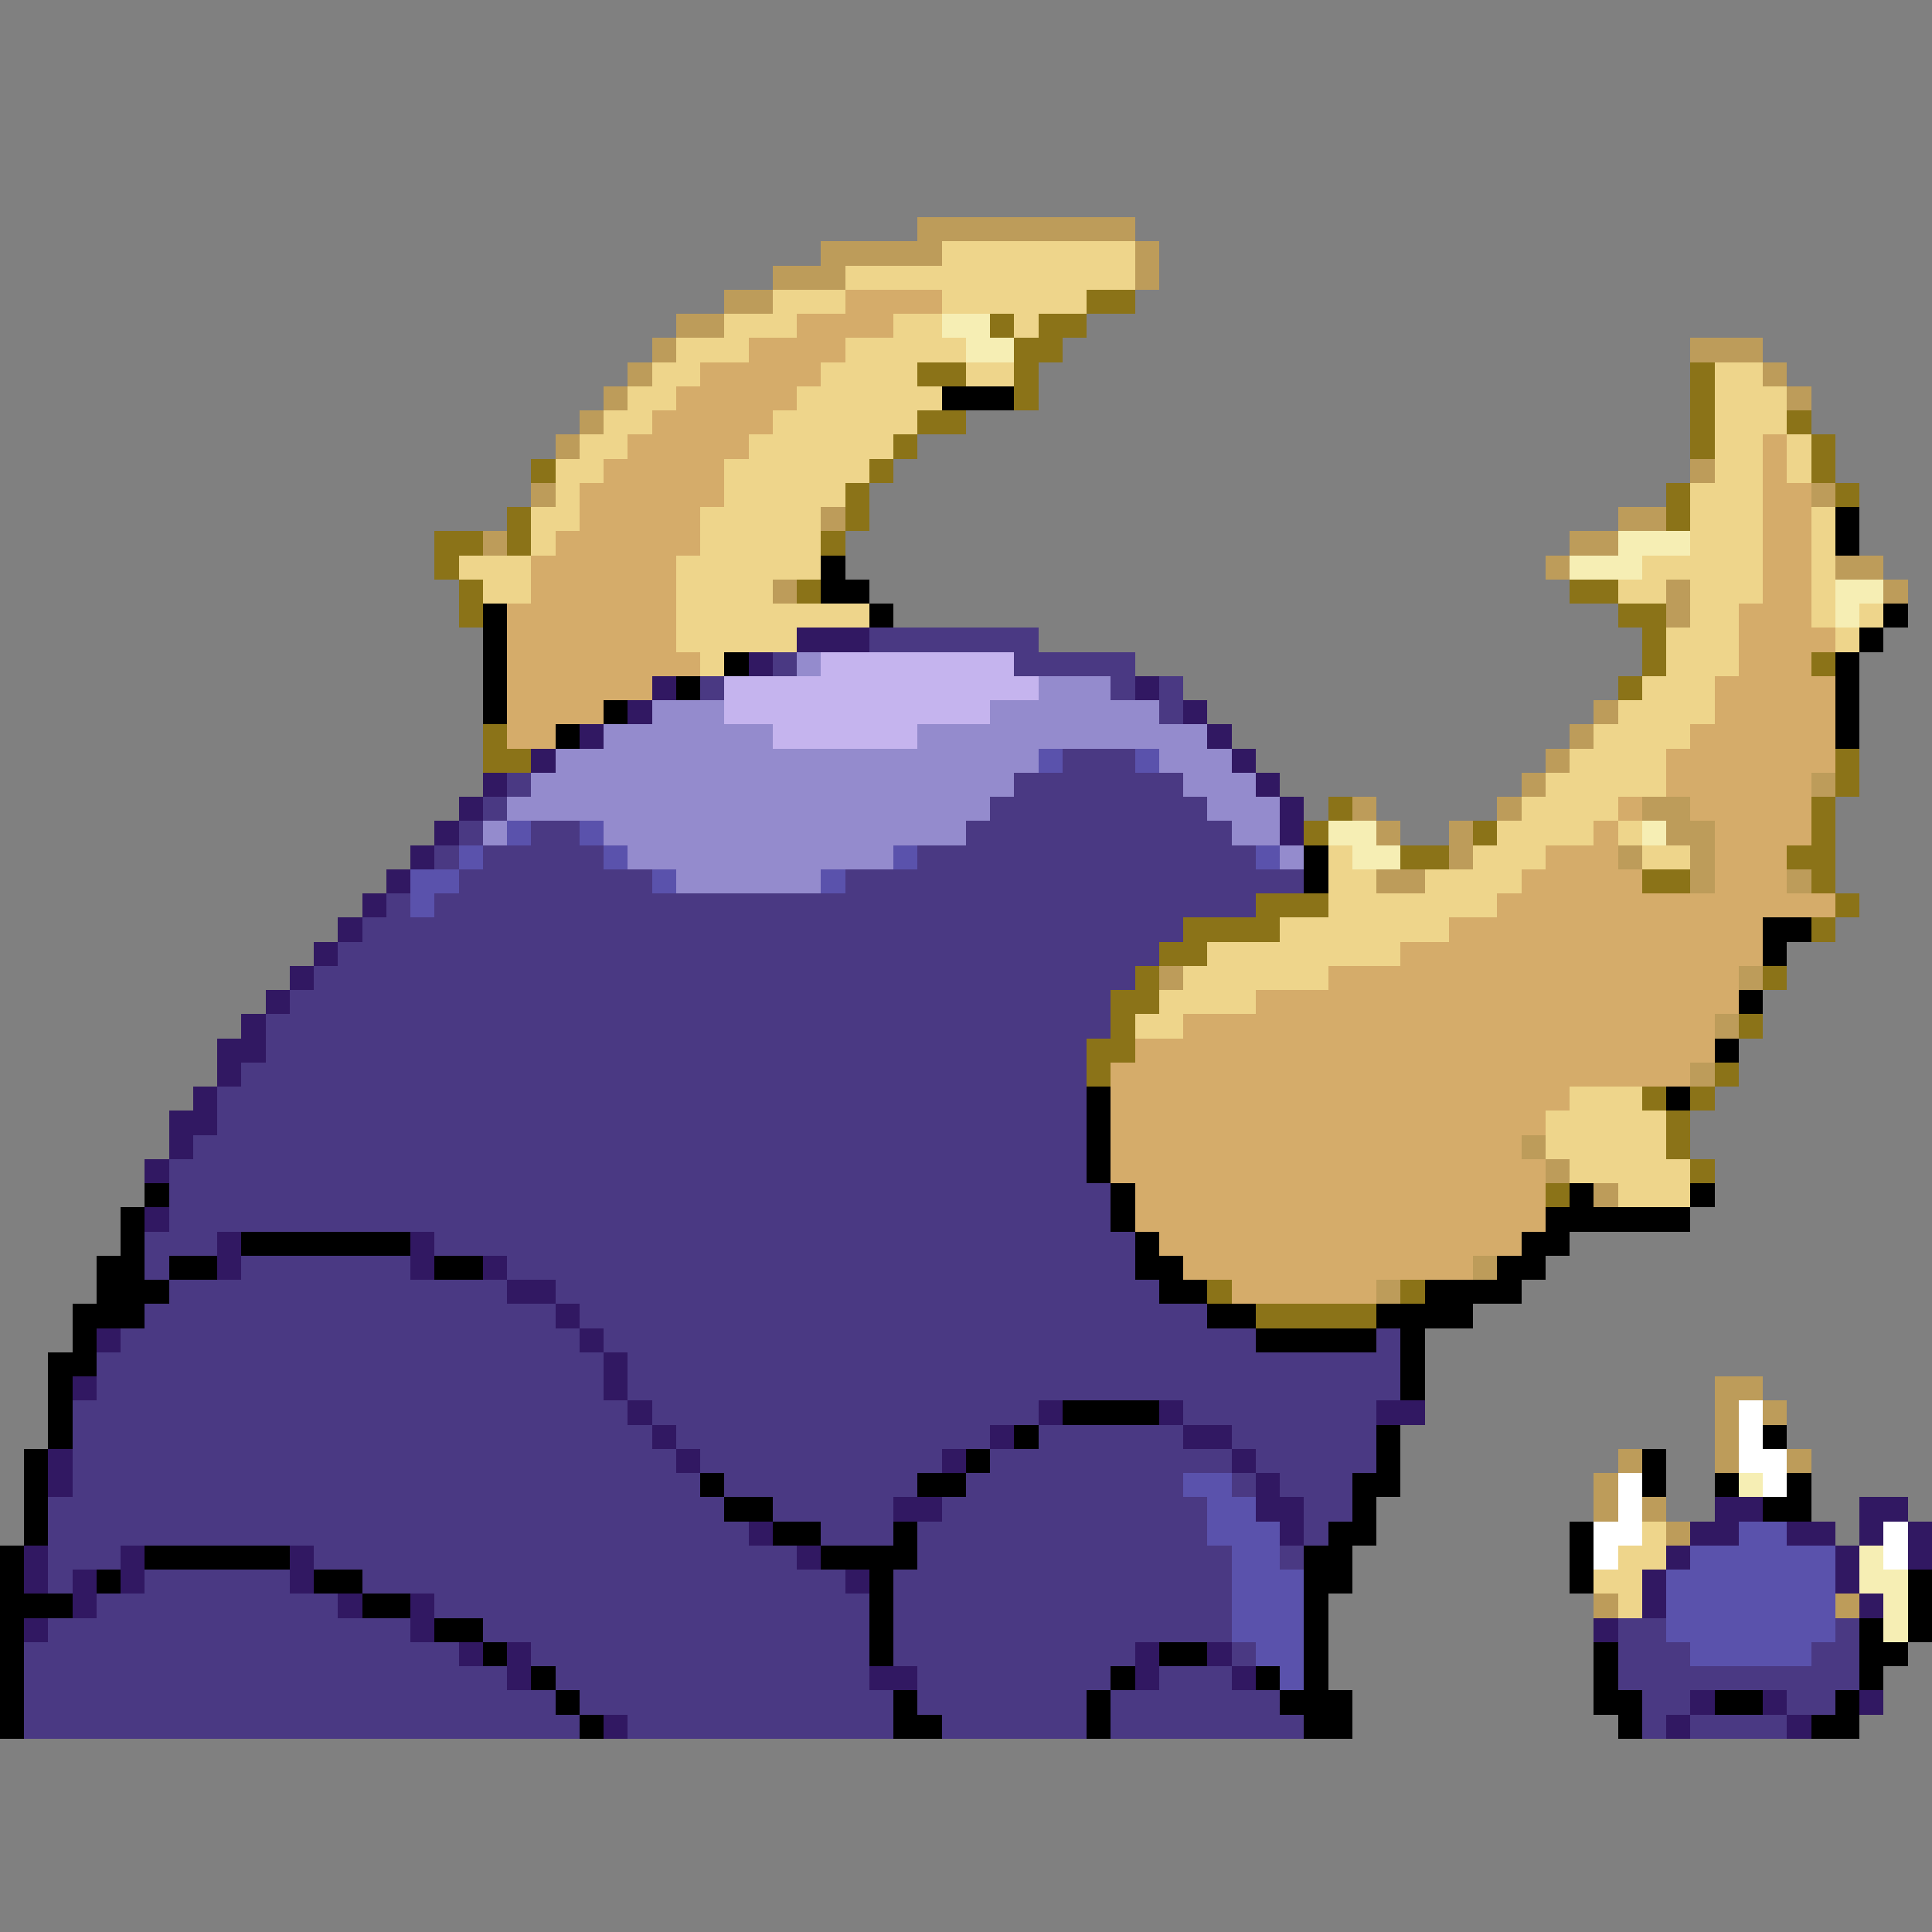 <svg xmlns="http://www.w3.org/2000/svg" viewBox="0 -0.5 80 80" shape-rendering="crispEdges">
<rect x="0" y="-0.5" width="80" height="80" fill="#808080" stroke="none"/>
<path stroke="#bd9c5a" d="M38 9h9M34 10h5M47 10h1M32 11h3M47 11h1M30 12h2M28 13h2M27 14h1M70 14h3M26 15h1M73 15h1M25 16h1M74 16h1M24 17h1M23 18h1M70 19h1M22 20h1M75 20h1M34 21h1M67 21h2M20 22h1M65 22h2M64 23h1M76 23h2M32 24h1M69 24h1M78 24h1M69 25h1M66 29h1M65 30h1M64 31h1M63 32h1M75 32h1M56 33h1M62 33h1M68 33h2M57 34h1M60 34h1M69 34h2M60 35h1M67 35h1M70 35h1M57 36h2M70 36h1M74 36h1M48 40h1M72 40h1M71 42h1M70 44h1M63 47h1M64 48h1M66 49h1M61 52h1M57 53h1M71 57h2M71 58h1M73 58h1M71 59h1M67 60h1M71 60h1M74 60h1M66 61h1M66 62h1M68 62h1M69 63h1M66 66h1M76 66h1" />
<path stroke="#eed58b" d="M39 10h8M35 11h12M32 12h3M39 12h6M30 13h3M37 13h2M42 13h1M28 14h3M35 14h5M27 15h2M34 15h4M40 15h2M71 15h2M26 16h2M33 16h6M71 16h3M25 17h2M32 17h6M71 17h3M24 18h2M31 18h6M71 18h2M74 18h1M23 19h2M30 19h6M71 19h2M74 19h1M23 20h1M30 20h5M70 20h3M22 21h2M29 21h5M70 21h3M75 21h1M22 22h1M29 22h5M70 22h3M75 22h1M19 23h3M28 23h6M68 23h5M75 23h1M20 24h2M28 24h4M67 24h2M70 24h3M75 24h1M28 25h8M70 25h2M75 25h1M77 25h1M28 26h5M69 26h3M76 26h1M29 27h1M69 27h3M68 28h3M67 29h4M66 30h4M65 31h4M64 32h5M63 33h4M62 34h4M67 34h1M55 35h1M61 35h3M68 35h2M55 36h2M59 36h4M55 37h7M53 38h7M50 39h8M49 40h6M48 41h4M47 42h2M65 45h3M64 46h5M64 47h5M65 48h5M67 49h3M68 63h1M67 64h2M66 65h2M67 66h1" />
<path stroke="#d5ac6a" d="M35 12h4M33 13h4M31 14h4M29 15h5M28 16h5M27 17h5M26 18h5M73 18h1M25 19h5M73 19h1M24 20h6M73 20h2M24 21h5M73 21h2M23 22h6M73 22h2M22 23h6M73 23h2M22 24h6M73 24h2M21 25h7M72 25h3M21 26h7M72 26h4M21 27h8M72 27h3M21 28h6M71 28h5M21 29h4M71 29h5M21 30h2M70 30h6M69 31h7M69 32h6M67 33h1M70 33h5M66 34h1M71 34h4M64 35h3M71 35h3M63 36h5M71 36h3M62 37h14M60 38h13M58 39h15M55 40h17M52 41h20M49 42h22M47 43h24M46 44h24M46 45h19M46 46h18M46 47h17M46 48h18M47 49h17M47 50h17M48 51h15M49 52h12M51 53h6" />
<path stroke="#8b7318" d="M45 12h2M41 13h1M43 13h2M42 14h2M38 15h2M42 15h1M70 15h1M42 16h1M70 16h1M38 17h2M70 17h1M74 17h1M37 18h1M70 18h1M75 18h1M22 19h1M36 19h1M75 19h1M35 20h1M69 20h1M76 20h1M21 21h1M35 21h1M69 21h1M18 22h2M21 22h1M34 22h1M18 23h1M19 24h1M33 24h1M65 24h2M19 25h1M67 25h2M68 26h1M68 27h1M75 27h1M67 28h1M20 30h1M20 31h2M76 31h1M76 32h1M55 33h1M75 33h1M54 34h1M61 34h1M75 34h1M58 35h2M74 35h2M68 36h2M75 36h1M52 37h3M76 37h1M49 38h4M75 38h1M48 39h2M47 40h1M73 40h1M46 41h2M46 42h1M72 42h1M45 43h2M45 44h1M71 44h1M68 45h1M70 45h1M69 46h1M69 47h1M70 48h1M64 49h1M50 53h1M58 53h1M52 54h5" />
<path stroke="#f6eeb4" d="M39 13h2M40 14h2M67 22h3M65 23h3M76 24h2M76 25h1M55 34h2M68 34h1M56 35h2M72 61h1M77 64h1M77 65h2M78 66h1M78 67h1" />
<path stroke="#000000" d="M39 16h3M76 21h1M76 22h1M34 23h1M34 24h2M20 25h1M36 25h1M78 25h1M20 26h1M77 26h1M20 27h1M30 27h1M76 27h1M20 28h1M28 28h1M76 28h1M20 29h1M25 29h1M76 29h1M23 30h1M76 30h1M54 35h1M54 36h1M73 38h2M73 39h1M72 41h1M71 43h1M45 45h1M69 45h1M45 46h1M45 47h1M45 48h1M6 49h1M46 49h1M65 49h1M70 49h1M5 50h1M46 50h1M64 50h6M5 51h1M10 51h7M47 51h1M63 51h2M4 52h2M7 52h2M18 52h2M47 52h2M62 52h2M4 53h3M48 53h2M59 53h4M3 54h3M50 54h2M57 54h4M3 55h1M52 55h5M58 55h1M2 56h2M58 56h1M2 57h1M58 57h1M2 58h1M44 58h4M2 59h1M42 59h1M57 59h1M73 59h1M1 60h1M40 60h1M57 60h1M68 60h1M1 61h1M29 61h1M38 61h2M56 61h2M68 61h1M71 61h1M74 61h1M1 62h1M30 62h2M56 62h1M73 62h2M1 63h1M32 63h2M37 63h1M55 63h2M65 63h1M0 64h1M6 64h6M34 64h4M54 64h2M65 64h1M0 65h1M4 65h1M13 65h2M36 65h1M54 65h2M65 65h1M79 65h1M0 66h3M15 66h2M36 66h1M54 66h1M79 66h1M0 67h1M18 67h2M36 67h1M54 67h1M77 67h1M79 67h1M0 68h1M20 68h1M36 68h1M48 68h2M54 68h1M66 68h1M77 68h2M0 69h1M22 69h1M46 69h1M52 69h1M54 69h1M66 69h1M77 69h1M0 70h1M23 70h1M37 70h1M45 70h1M53 70h3M66 70h2M71 70h2M76 70h1M0 71h1M24 71h1M37 71h2M45 71h1M54 71h2M67 71h1M75 71h2" />
<path stroke="#311862" d="M33 26h3M31 27h1M27 28h1M47 28h1M26 29h1M49 29h1M24 30h1M50 30h1M22 31h1M51 31h1M20 32h1M52 32h1M19 33h1M53 33h1M18 34h1M53 34h1M17 35h1M16 36h1M15 37h1M14 38h1M13 39h1M12 40h1M11 41h1M10 42h1M9 43h2M9 44h1M8 45h1M7 46h2M7 47h1M6 48h1M6 50h1M9 51h1M17 51h1M9 52h1M17 52h1M20 52h1M21 53h2M23 54h1M4 55h1M24 55h1M25 56h1M3 57h1M25 57h1M26 58h1M43 58h1M48 58h1M57 58h2M27 59h1M41 59h1M49 59h2M2 60h1M28 60h1M39 60h1M51 60h1M2 61h1M52 61h1M37 62h2M52 62h2M71 62h2M77 62h2M31 63h1M53 63h1M70 63h2M74 63h2M77 63h1M79 63h1M1 64h1M5 64h1M12 64h1M33 64h1M69 64h1M76 64h1M79 64h1M1 65h1M3 65h1M5 65h1M12 65h1M35 65h1M68 65h1M76 65h1M3 66h1M14 66h1M17 66h1M68 66h1M77 66h1M1 67h1M17 67h1M66 67h1M19 68h1M21 68h1M47 68h1M50 68h1M21 69h1M36 69h2M47 69h1M51 69h1M70 70h1M73 70h1M77 70h1M25 71h1M69 71h1M74 71h1" />
<path stroke="#4a3983" d="M36 26h7M32 27h1M42 27h5M29 28h1M46 28h1M48 28h1M48 29h1M44 31h3M21 32h1M42 32h7M20 33h1M41 33h9M19 34h1M22 34h2M40 34h11M18 35h1M20 35h5M38 35h14M19 36h8M35 36h19M16 37h1M18 37h34M15 38h34M14 39h34M13 40h34M12 41h34M11 42h35M11 43h34M10 44h35M9 45h36M9 46h36M8 47h37M7 48h38M7 49h39M7 50h39M6 51h3M18 51h29M6 52h1M10 52h7M21 52h26M7 53h14M23 53h25M6 54h17M24 54h26M5 55h19M25 55h27M57 55h1M4 56h21M26 56h32M4 57h21M26 57h32M3 58h23M27 58h16M49 58h8M3 59h24M28 59h13M43 59h6M51 59h6M3 60h25M29 60h10M41 60h10M52 60h5M3 61h26M30 61h8M40 61h9M51 61h1M53 61h3M2 62h28M32 62h5M39 62h11M54 62h2M2 63h29M34 63h3M38 63h12M54 63h1M2 64h3M13 64h20M38 64h13M53 64h1M2 65h1M6 65h6M15 65h20M37 65h14M4 66h10M18 66h18M37 66h14M2 67h15M20 67h16M37 67h14M67 67h2M76 67h1M1 68h18M22 68h14M37 68h10M51 68h1M67 68h3M75 68h2M1 69h20M23 69h13M38 69h8M48 69h3M67 69h10M1 70h22M24 70h13M38 70h7M46 70h7M68 70h2M74 70h2M1 71h23M26 71h11M39 71h6M46 71h8M68 71h1M70 71h4" />
<path stroke="#948bcd" d="M33 27h1M43 28h3M27 29h3M41 29h7M25 30h7M38 30h12M23 31h20M48 31h3M22 32h20M49 32h3M21 33h20M50 33h3M20 34h1M25 34h15M51 34h2M26 35h11M53 35h1M28 36h6" />
<path stroke="#c5b4ee" d="M34 27h8M30 28h13M30 29h11M32 30h6" />
<path stroke="#5a52ac" d="M43 31h1M47 31h1M21 34h1M24 34h1M19 35h1M25 35h1M37 35h1M52 35h1M17 36h2M27 36h1M34 36h1M17 37h1M49 61h2M50 62h2M50 63h3M72 63h2M51 64h2M70 64h6M51 65h3M69 65h7M51 66h3M69 66h7M51 67h3M69 67h7M52 68h2M70 68h5M53 69h1" />
<path stroke="#ffffff" d="M72 58h1M72 59h1M72 60h2M67 61h1M73 61h1M67 62h1M66 63h2M78 63h1M66 64h1M78 64h1" />
</svg>